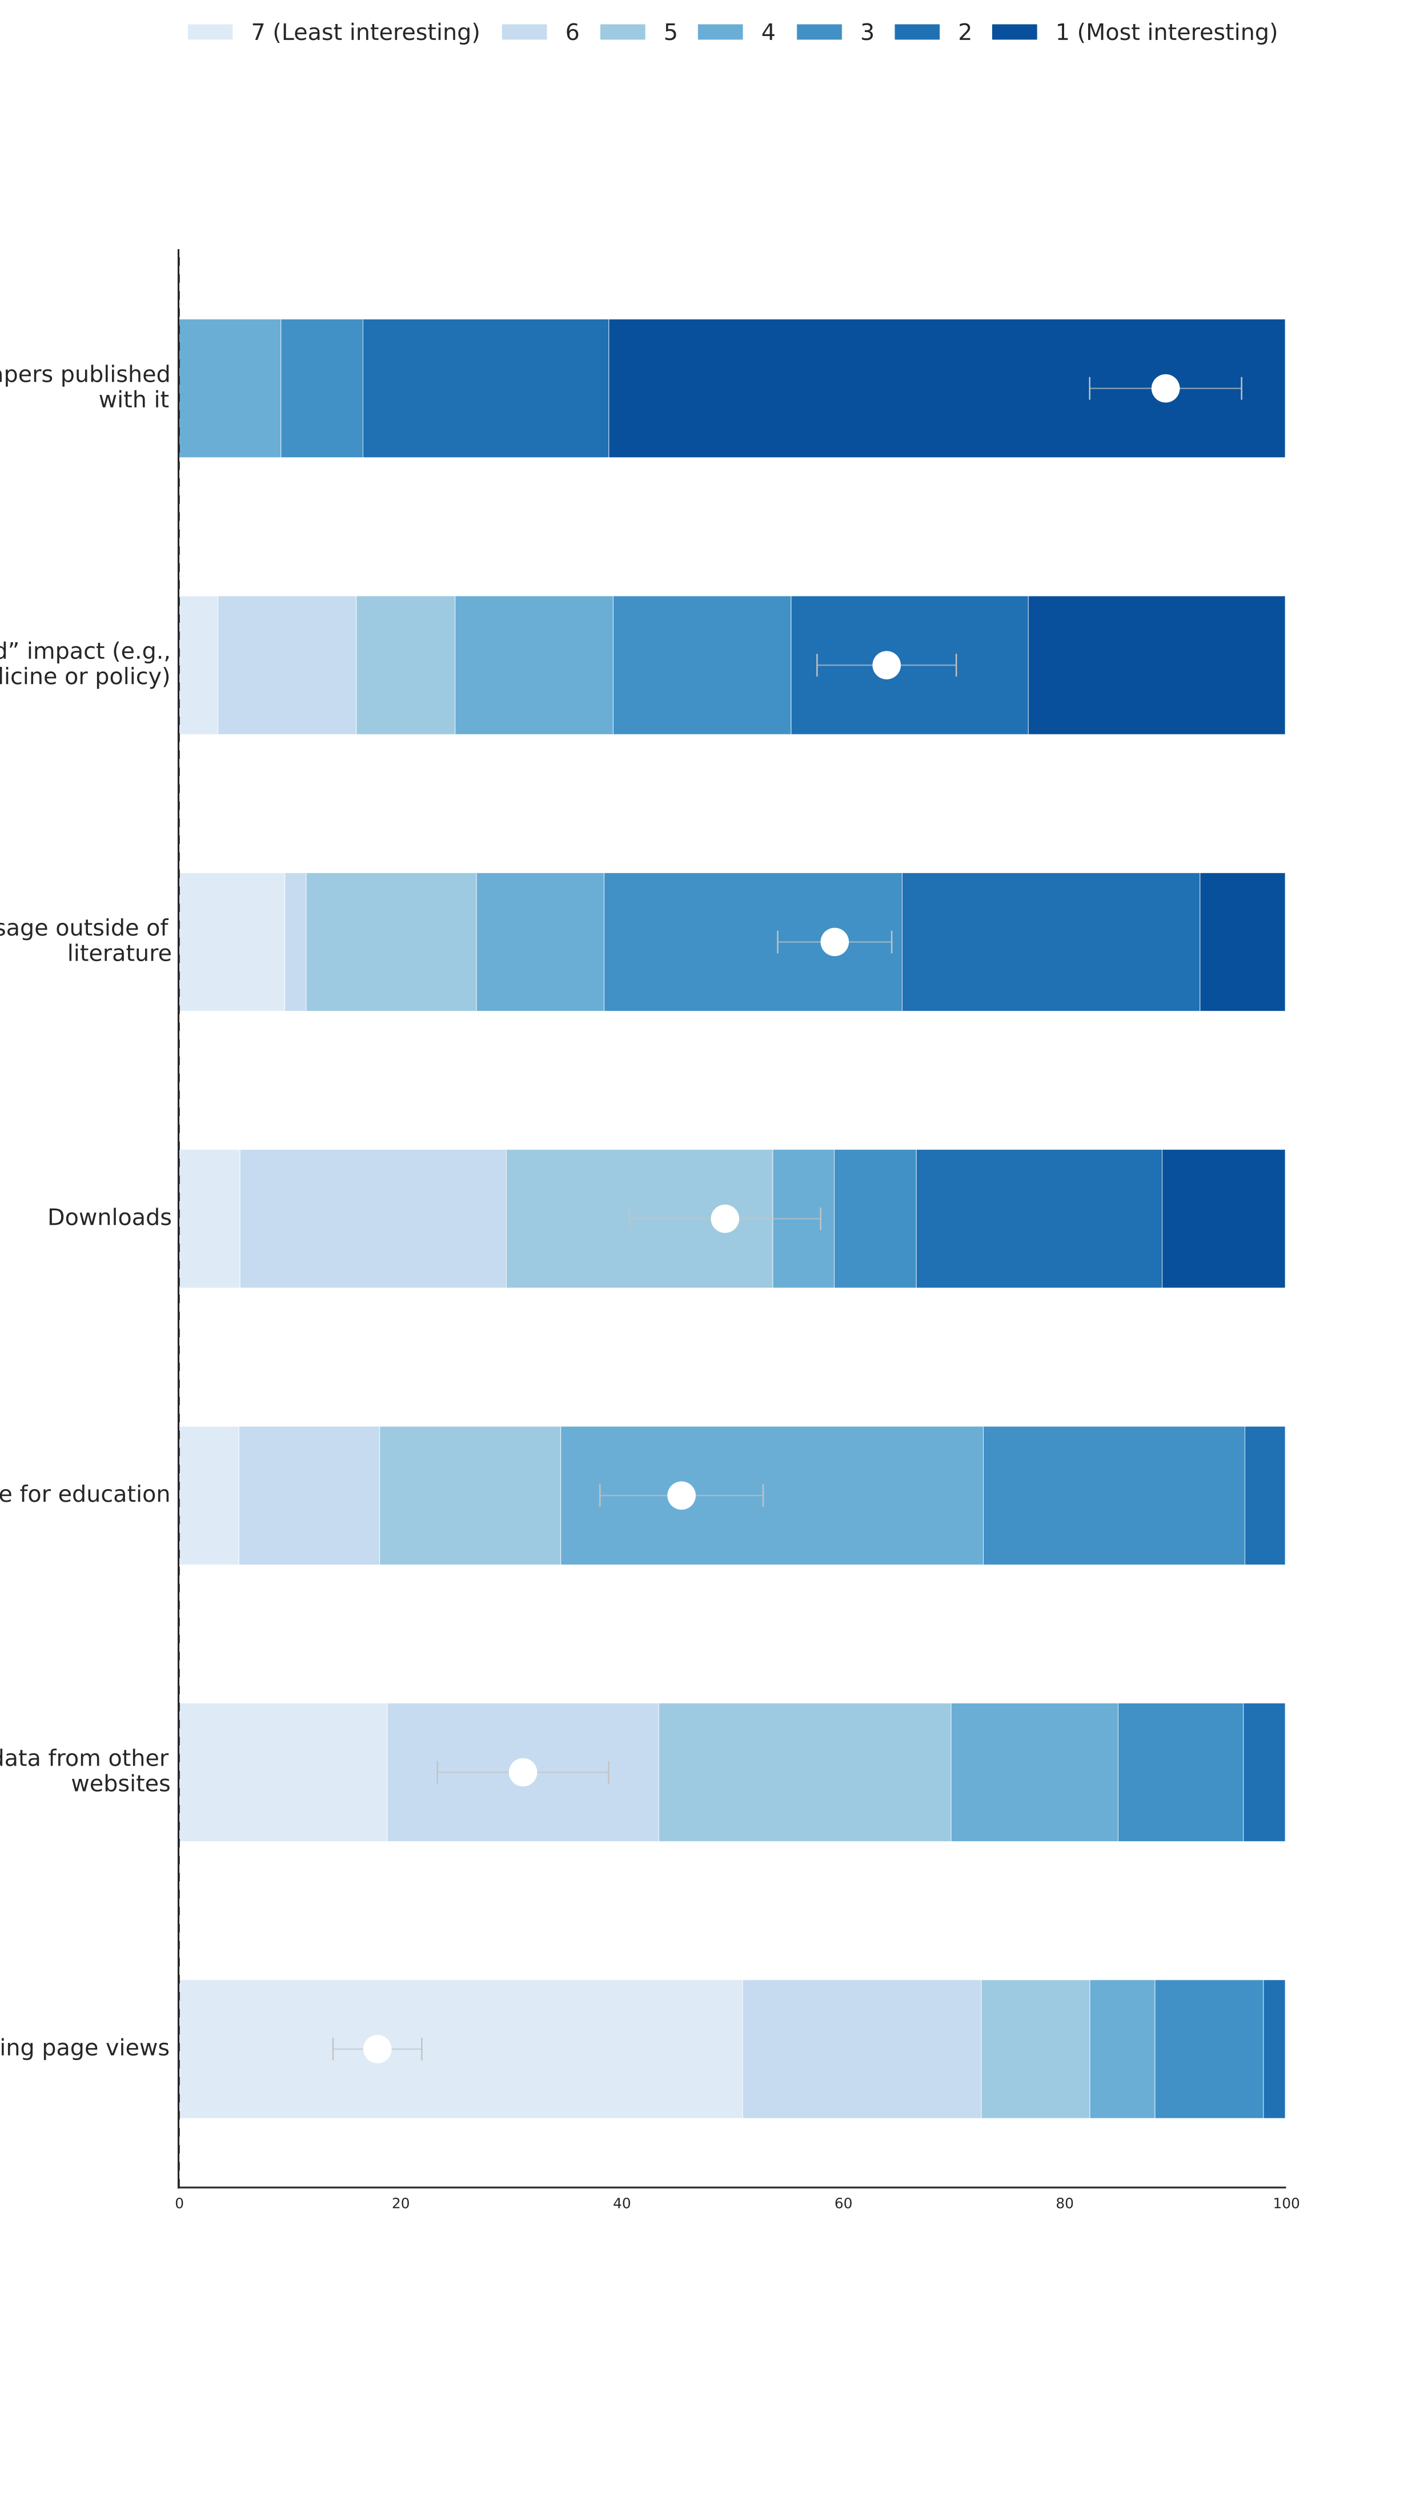 <?xml version="1.0" encoding="utf-8" standalone="no"?>
<!DOCTYPE svg PUBLIC "-//W3C//DTD SVG 1.1//EN"
  "http://www.w3.org/Graphics/SVG/1.1/DTD/svg11.dtd">
<!-- Created with matplotlib (http://matplotlib.org/) -->
<svg height="1764pt" version="1.1" viewBox="0 0 1008 1764" width="1008pt" xmlns="http://www.w3.org/2000/svg" xmlns:xlink="http://www.w3.org/1999/xlink">
 <defs>
  <style type="text/css">
*{stroke-linecap:butt;stroke-linejoin:round;}
  </style>
 </defs>
 <g id="figure_1">
  <g id="patch_1">
   <path d="
M0 1764
L1008 1764
L1008 0
L0 0
z
" style="fill:#ffffff;"/>
  </g>
  <g id="axes_1">
   <g id="patch_2">
    <path d="
M126 1543.5
L907.2 1543.5
L907.2 176.4
L126 176.4
z
" style="fill:#ffffff;"/>
   </g>
   <g id="matplotlib.axis_1">
    <g id="xtick_1">
     <g id="line2d_1">
      <defs>
       <path d="
M0 0
L0 0" id="m219da94a98" style="stroke:#262626;"/>
      </defs>
      <g>
       <use style="fill:#262626;stroke:#262626;" x="126.0" xlink:href="#m219da94a98" y="1543.5"/>
      </g>
     </g>
     <g id="text_1">
      <!-- 0 -->
      <defs>
       <path d="
M31.781 66.406
Q24.172 66.406 20.328 58.906
Q16.5 51.422 16.5 36.375
Q16.5 21.391 20.328 13.891
Q24.172 6.391 31.781 6.391
Q39.453 6.391 43.281 13.891
Q47.125 21.391 47.125 36.375
Q47.125 51.422 43.281 58.906
Q39.453 66.406 31.781 66.406
M31.781 74.219
Q44.047 74.219 50.516 64.516
Q56.984 54.828 56.984 36.375
Q56.984 17.969 50.516 8.266
Q44.047 -1.422 31.781 -1.422
Q19.531 -1.422 13.062 8.266
Q6.594 17.969 6.594 36.375
Q6.594 54.828 13.062 64.516
Q19.531 74.219 31.781 74.219" id="BitstreamVeraSans-Roman-30"/>
      </defs>
      <g style="fill:#262626;" transform="translate(123.48 1558.098)scale(0.1 -0.1)">
       <use xlink:href="#BitstreamVeraSans-Roman-30"/>
      </g>
     </g>
    </g>
    <g id="xtick_2">
     <g id="line2d_2">
      <g>
       <use style="fill:#262626;stroke:#262626;" x="282.24" xlink:href="#m219da94a98" y="1543.5"/>
      </g>
     </g>
     <g id="text_2">
      <!-- 20 -->
      <defs>
       <path d="
M19.188 8.297
L53.609 8.297
L53.609 0
L7.328 0
L7.328 8.297
Q12.938 14.109 22.625 23.891
Q32.328 33.688 34.812 36.531
Q39.547 41.844 41.422 45.531
Q43.312 49.219 43.312 52.781
Q43.312 58.594 39.234 62.25
Q35.156 65.922 28.609 65.922
Q23.969 65.922 18.812 64.312
Q13.672 62.703 7.812 59.422
L7.812 69.391
Q13.766 71.781 18.938 73
Q24.125 74.219 28.422 74.219
Q39.75 74.219 46.484 68.547
Q53.219 62.891 53.219 53.422
Q53.219 48.922 51.531 44.891
Q49.859 40.875 45.406 35.406
Q44.188 33.984 37.641 27.219
Q31.109 20.453 19.188 8.297" id="BitstreamVeraSans-Roman-32"/>
      </defs>
      <g style="fill:#262626;" transform="translate(276.576 1558.098)scale(0.1 -0.1)">
       <use xlink:href="#BitstreamVeraSans-Roman-32"/>
       <use x="63.623" xlink:href="#BitstreamVeraSans-Roman-30"/>
      </g>
     </g>
    </g>
    <g id="xtick_3">
     <g id="line2d_3">
      <g>
       <use style="fill:#262626;stroke:#262626;" x="438.48" xlink:href="#m219da94a98" y="1543.5"/>
      </g>
     </g>
     <g id="text_3">
      <!-- 40 -->
      <defs>
       <path d="
M37.797 64.312
L12.891 25.391
L37.797 25.391
z

M35.203 72.906
L47.609 72.906
L47.609 25.391
L58.016 25.391
L58.016 17.188
L47.609 17.188
L47.609 0
L37.797 0
L37.797 17.188
L4.891 17.188
L4.891 26.703
z
" id="BitstreamVeraSans-Roman-34"/>
      </defs>
      <g style="fill:#262626;" transform="translate(432.694 1558.098)scale(0.1 -0.1)">
       <use xlink:href="#BitstreamVeraSans-Roman-34"/>
       <use x="63.623" xlink:href="#BitstreamVeraSans-Roman-30"/>
      </g>
     </g>
    </g>
    <g id="xtick_4">
     <g id="line2d_4">
      <g>
       <use style="fill:#262626;stroke:#262626;" x="594.72" xlink:href="#m219da94a98" y="1543.5"/>
      </g>
     </g>
     <g id="text_4">
      <!-- 60 -->
      <defs>
       <path d="
M33.016 40.375
Q26.375 40.375 22.484 35.828
Q18.609 31.297 18.609 23.391
Q18.609 15.531 22.484 10.953
Q26.375 6.391 33.016 6.391
Q39.656 6.391 43.531 10.953
Q47.406 15.531 47.406 23.391
Q47.406 31.297 43.531 35.828
Q39.656 40.375 33.016 40.375
M52.594 71.297
L52.594 62.312
Q48.875 64.062 45.094 64.984
Q41.312 65.922 37.594 65.922
Q27.828 65.922 22.672 59.328
Q17.531 52.734 16.797 39.406
Q19.672 43.656 24.016 45.922
Q28.375 48.188 33.594 48.188
Q44.578 48.188 50.953 41.516
Q57.328 34.859 57.328 23.391
Q57.328 12.156 50.688 5.359
Q44.047 -1.422 33.016 -1.422
Q20.359 -1.422 13.672 8.266
Q6.984 17.969 6.984 36.375
Q6.984 53.656 15.188 63.938
Q23.391 74.219 37.203 74.219
Q40.922 74.219 44.703 73.484
Q48.484 72.75 52.594 71.297" id="BitstreamVeraSans-Roman-36"/>
      </defs>
      <g style="fill:#262626;" transform="translate(589.039 1558.098)scale(0.1 -0.1)">
       <use xlink:href="#BitstreamVeraSans-Roman-36"/>
       <use x="63.623" xlink:href="#BitstreamVeraSans-Roman-30"/>
      </g>
     </g>
    </g>
    <g id="xtick_5">
     <g id="line2d_5">
      <g>
       <use style="fill:#262626;stroke:#262626;" x="750.96" xlink:href="#m219da94a98" y="1543.5"/>
      </g>
     </g>
     <g id="text_5">
      <!-- 80 -->
      <defs>
       <path d="
M31.781 34.625
Q24.75 34.625 20.719 30.859
Q16.703 27.094 16.703 20.516
Q16.703 13.922 20.719 10.156
Q24.75 6.391 31.781 6.391
Q38.812 6.391 42.859 10.172
Q46.922 13.969 46.922 20.516
Q46.922 27.094 42.891 30.859
Q38.875 34.625 31.781 34.625
M21.922 38.812
Q15.578 40.375 12.031 44.719
Q8.5 49.078 8.5 55.328
Q8.5 64.062 14.719 69.141
Q20.953 74.219 31.781 74.219
Q42.672 74.219 48.875 69.141
Q55.078 64.062 55.078 55.328
Q55.078 49.078 51.531 44.719
Q48 40.375 41.703 38.812
Q48.828 37.156 52.797 32.312
Q56.781 27.484 56.781 20.516
Q56.781 9.906 50.312 4.234
Q43.844 -1.422 31.781 -1.422
Q19.734 -1.422 13.25 4.234
Q6.781 9.906 6.781 20.516
Q6.781 27.484 10.781 32.312
Q14.797 37.156 21.922 38.812
M18.312 54.391
Q18.312 48.734 21.844 45.562
Q25.391 42.391 31.781 42.391
Q38.141 42.391 41.719 45.562
Q45.312 48.734 45.312 54.391
Q45.312 60.062 41.719 63.234
Q38.141 66.406 31.781 66.406
Q25.391 66.406 21.844 63.234
Q18.312 60.062 18.312 54.391" id="BitstreamVeraSans-Roman-38"/>
      </defs>
      <g style="fill:#262626;" transform="translate(745.269 1558.098)scale(0.1 -0.1)">
       <use xlink:href="#BitstreamVeraSans-Roman-38"/>
       <use x="63.623" xlink:href="#BitstreamVeraSans-Roman-30"/>
      </g>
     </g>
    </g>
    <g id="xtick_6">
     <g id="line2d_6">
      <g>
       <use style="fill:#262626;stroke:#262626;" x="907.2" xlink:href="#m219da94a98" y="1543.5"/>
      </g>
     </g>
     <g id="text_6">
      <!-- 100 -->
      <defs>
       <path d="
M12.406 8.297
L28.516 8.297
L28.516 63.922
L10.984 60.406
L10.984 69.391
L28.422 72.906
L38.281 72.906
L38.281 8.297
L54.391 8.297
L54.391 0
L12.406 0
z
" id="BitstreamVeraSans-Roman-31"/>
      </defs>
      <g style="fill:#262626;" transform="translate(898.538 1558.098)scale(0.1 -0.1)">
       <use xlink:href="#BitstreamVeraSans-Roman-31"/>
       <use x="63.623" xlink:href="#BitstreamVeraSans-Roman-30"/>
       <use x="127.246" xlink:href="#BitstreamVeraSans-Roman-30"/>
      </g>
     </g>
    </g>
   </g>
   <g id="matplotlib.axis_2">
    <g id="ytick_1">
     <g id="line2d_7">
      <g>
       <use style="fill:#262626;stroke:#262626;" x="126.0" xlink:href="#m219da94a98" y="1445.85"/>
      </g>
     </g>
     <g id="text_7">
      <!-- Landing page views -->
      <defs>
       <path id="BitstreamVeraSans-Roman-20"/>
       <path d="
M9.812 72.906
L19.672 72.906
L19.672 8.297
L55.172 8.297
L55.172 0
L9.812 0
z
" id="BitstreamVeraSans-Roman-4c"/>
       <path d="
M54.891 33.016
L54.891 0
L45.906 0
L45.906 32.719
Q45.906 40.484 42.875 44.328
Q39.844 48.188 33.797 48.188
Q26.516 48.188 22.312 43.547
Q18.109 38.922 18.109 30.906
L18.109 0
L9.078 0
L9.078 54.688
L18.109 54.688
L18.109 46.188
Q21.344 51.125 25.703 53.562
Q30.078 56 35.797 56
Q45.219 56 50.047 50.172
Q54.891 44.344 54.891 33.016" id="BitstreamVeraSans-Roman-6e"/>
       <path d="
M2.984 54.688
L12.5 54.688
L29.594 8.797
L46.688 54.688
L56.203 54.688
L35.688 0
L23.484 0
z
" id="BitstreamVeraSans-Roman-76"/>
       <path d="
M9.422 54.688
L18.406 54.688
L18.406 0
L9.422 0
z

M9.422 75.984
L18.406 75.984
L18.406 64.594
L9.422 64.594
z
" id="BitstreamVeraSans-Roman-69"/>
       <path d="
M4.203 54.688
L13.188 54.688
L24.422 12.016
L35.594 54.688
L46.188 54.688
L57.422 12.016
L68.609 54.688
L77.594 54.688
L63.281 0
L52.688 0
L40.922 44.828
L29.109 0
L18.5 0
z
" id="BitstreamVeraSans-Roman-77"/>
       <path d="
M56.203 29.594
L56.203 25.203
L14.891 25.203
Q15.484 15.922 20.484 11.062
Q25.484 6.203 34.422 6.203
Q39.594 6.203 44.453 7.469
Q49.312 8.734 54.109 11.281
L54.109 2.781
Q49.266 0.734 44.188 -0.344
Q39.109 -1.422 33.891 -1.422
Q20.797 -1.422 13.156 6.188
Q5.516 13.812 5.516 26.812
Q5.516 40.234 12.766 48.109
Q20.016 56 32.328 56
Q43.359 56 49.781 48.891
Q56.203 41.797 56.203 29.594
M47.219 32.234
Q47.125 39.594 43.094 43.984
Q39.062 48.391 32.422 48.391
Q24.906 48.391 20.391 44.141
Q15.875 39.891 15.188 32.172
z
" id="BitstreamVeraSans-Roman-65"/>
       <path d="
M45.406 46.391
L45.406 75.984
L54.391 75.984
L54.391 0
L45.406 0
L45.406 8.203
Q42.578 3.328 38.25 0.953
Q33.938 -1.422 27.875 -1.422
Q17.969 -1.422 11.734 6.484
Q5.516 14.406 5.516 27.297
Q5.516 40.188 11.734 48.094
Q17.969 56 27.875 56
Q33.938 56 38.25 53.625
Q42.578 51.266 45.406 46.391
M14.797 27.297
Q14.797 17.391 18.875 11.75
Q22.953 6.109 30.078 6.109
Q37.203 6.109 41.297 11.75
Q45.406 17.391 45.406 27.297
Q45.406 37.203 41.297 42.844
Q37.203 48.484 30.078 48.484
Q22.953 48.484 18.875 42.844
Q14.797 37.203 14.797 27.297" id="BitstreamVeraSans-Roman-64"/>
       <path d="
M45.406 27.984
Q45.406 37.75 41.375 43.109
Q37.359 48.484 30.078 48.484
Q22.859 48.484 18.828 43.109
Q14.797 37.75 14.797 27.984
Q14.797 18.266 18.828 12.891
Q22.859 7.516 30.078 7.516
Q37.359 7.516 41.375 12.891
Q45.406 18.266 45.406 27.984
M54.391 6.781
Q54.391 -7.172 48.188 -13.984
Q42 -20.797 29.203 -20.797
Q24.469 -20.797 20.266 -20.094
Q16.062 -19.391 12.109 -17.922
L12.109 -9.188
Q16.062 -11.328 19.922 -12.344
Q23.781 -13.375 27.781 -13.375
Q36.625 -13.375 41.016 -8.766
Q45.406 -4.156 45.406 5.172
L45.406 9.625
Q42.625 4.781 38.281 2.391
Q33.938 0 27.875 0
Q17.828 0 11.672 7.656
Q5.516 15.328 5.516 27.984
Q5.516 40.672 11.672 48.328
Q17.828 56 27.875 56
Q33.938 56 38.281 53.609
Q42.625 51.219 45.406 46.391
L45.406 54.688
L54.391 54.688
z
" id="BitstreamVeraSans-Roman-67"/>
       <path d="
M34.281 27.484
Q23.391 27.484 19.188 25
Q14.984 22.516 14.984 16.5
Q14.984 11.719 18.141 8.906
Q21.297 6.109 26.703 6.109
Q34.188 6.109 38.703 11.406
Q43.219 16.703 43.219 25.484
L43.219 27.484
z

M52.203 31.203
L52.203 0
L43.219 0
L43.219 8.297
Q40.141 3.328 35.547 0.953
Q30.953 -1.422 24.312 -1.422
Q15.922 -1.422 10.953 3.297
Q6 8.016 6 15.922
Q6 25.141 12.172 29.828
Q18.359 34.516 30.609 34.516
L43.219 34.516
L43.219 35.406
Q43.219 41.609 39.141 45
Q35.062 48.391 27.688 48.391
Q23 48.391 18.547 47.266
Q14.109 46.141 10.016 43.891
L10.016 52.203
Q14.938 54.109 19.578 55.047
Q24.219 56 28.609 56
Q40.484 56 46.344 49.844
Q52.203 43.703 52.203 31.203" id="BitstreamVeraSans-Roman-61"/>
       <path d="
M44.281 53.078
L44.281 44.578
Q40.484 46.531 36.375 47.5
Q32.281 48.484 27.875 48.484
Q21.188 48.484 17.844 46.438
Q14.5 44.391 14.5 40.281
Q14.5 37.156 16.891 35.375
Q19.281 33.594 26.516 31.984
L29.594 31.297
Q39.156 29.25 43.188 25.516
Q47.219 21.781 47.219 15.094
Q47.219 7.469 41.188 3.016
Q35.156 -1.422 24.609 -1.422
Q20.219 -1.422 15.453 -0.562
Q10.688 0.297 5.422 2
L5.422 11.281
Q10.406 8.688 15.234 7.391
Q20.062 6.109 24.812 6.109
Q31.156 6.109 34.562 8.281
Q37.984 10.453 37.984 14.406
Q37.984 18.062 35.516 20.016
Q33.062 21.969 24.703 23.781
L21.578 24.516
Q13.234 26.266 9.516 29.906
Q5.812 33.547 5.812 39.891
Q5.812 47.609 11.281 51.797
Q16.75 56 26.812 56
Q31.781 56 36.172 55.266
Q40.578 54.547 44.281 53.078" id="BitstreamVeraSans-Roman-73"/>
       <path d="
M18.109 8.203
L18.109 -20.797
L9.078 -20.797
L9.078 54.688
L18.109 54.688
L18.109 46.391
Q20.953 51.266 25.266 53.625
Q29.594 56 35.594 56
Q45.562 56 51.781 48.094
Q58.016 40.188 58.016 27.297
Q58.016 14.406 51.781 6.484
Q45.562 -1.422 35.594 -1.422
Q29.594 -1.422 25.266 0.953
Q20.953 3.328 18.109 8.203
M48.688 27.297
Q48.688 37.203 44.609 42.844
Q40.531 48.484 33.406 48.484
Q26.266 48.484 22.188 42.844
Q18.109 37.203 18.109 27.297
Q18.109 17.391 22.188 11.75
Q26.266 6.109 33.406 6.109
Q40.531 6.109 44.609 11.75
Q48.688 17.391 48.688 27.297" id="BitstreamVeraSans-Roman-70"/>
      </defs>
      <g style="fill:#262626;" transform="translate(-39.295 1450.265)scale(0.16 -0.16)">
       <use xlink:href="#BitstreamVeraSans-Roman-4c"/>
       <use x="55.713" xlink:href="#BitstreamVeraSans-Roman-61"/>
       <use x="116.992" xlink:href="#BitstreamVeraSans-Roman-6e"/>
       <use x="180.371" xlink:href="#BitstreamVeraSans-Roman-64"/>
       <use x="243.848" xlink:href="#BitstreamVeraSans-Roman-69"/>
       <use x="271.631" xlink:href="#BitstreamVeraSans-Roman-6e"/>
       <use x="335.01" xlink:href="#BitstreamVeraSans-Roman-67"/>
       <use x="398.486" xlink:href="#BitstreamVeraSans-Roman-20"/>
       <use x="430.273" xlink:href="#BitstreamVeraSans-Roman-70"/>
       <use x="493.75" xlink:href="#BitstreamVeraSans-Roman-61"/>
       <use x="555.029" xlink:href="#BitstreamVeraSans-Roman-67"/>
       <use x="618.506" xlink:href="#BitstreamVeraSans-Roman-65"/>
       <use x="680.029" xlink:href="#BitstreamVeraSans-Roman-20"/>
       <use x="711.816" xlink:href="#BitstreamVeraSans-Roman-76"/>
       <use x="770.996" xlink:href="#BitstreamVeraSans-Roman-69"/>
       <use x="798.779" xlink:href="#BitstreamVeraSans-Roman-65"/>
       <use x="860.303" xlink:href="#BitstreamVeraSans-Roman-77"/>
       <use x="942.09" xlink:href="#BitstreamVeraSans-Roman-73"/>
      </g>
     </g>
    </g>
    <g id="ytick_2">
     <g id="line2d_8">
      <g>
       <use style="fill:#262626;stroke:#262626;" x="126.0" xlink:href="#m219da94a98" y="1250.55"/>
      </g>
     </g>
     <g id="text_8">
      <!-- Links to the data from other -->
      <defs>
       <path d="
M52 44.188
Q55.375 50.25 60.062 53.125
Q64.75 56 71.094 56
Q79.641 56 84.281 50.016
Q88.922 44.047 88.922 33.016
L88.922 0
L79.891 0
L79.891 32.719
Q79.891 40.578 77.094 44.375
Q74.312 48.188 68.609 48.188
Q61.625 48.188 57.562 43.547
Q53.516 38.922 53.516 30.906
L53.516 0
L44.484 0
L44.484 32.719
Q44.484 40.625 41.703 44.406
Q38.922 48.188 33.109 48.188
Q26.219 48.188 22.156 43.531
Q18.109 38.875 18.109 30.906
L18.109 0
L9.078 0
L9.078 54.688
L18.109 54.688
L18.109 46.188
Q21.188 51.219 25.484 53.609
Q29.781 56 35.688 56
Q41.656 56 45.828 52.969
Q50 49.953 52 44.188" id="BitstreamVeraSans-Roman-6d"/>
       <path d="
M30.609 48.391
Q23.391 48.391 19.188 42.75
Q14.984 37.109 14.984 27.297
Q14.984 17.484 19.156 11.844
Q23.344 6.203 30.609 6.203
Q37.797 6.203 41.984 11.859
Q46.188 17.531 46.188 27.297
Q46.188 37.016 41.984 42.703
Q37.797 48.391 30.609 48.391
M30.609 56
Q42.328 56 49.016 48.375
Q55.719 40.766 55.719 27.297
Q55.719 13.875 49.016 6.219
Q42.328 -1.422 30.609 -1.422
Q18.844 -1.422 12.172 6.219
Q5.516 13.875 5.516 27.297
Q5.516 40.766 12.172 48.375
Q18.844 56 30.609 56" id="BitstreamVeraSans-Roman-6f"/>
       <path d="
M9.078 75.984
L18.109 75.984
L18.109 31.109
L44.922 54.688
L56.391 54.688
L27.391 29.109
L57.625 0
L45.906 0
L18.109 26.703
L18.109 0
L9.078 0
z
" id="BitstreamVeraSans-Roman-6b"/>
       <path d="
M54.891 33.016
L54.891 0
L45.906 0
L45.906 32.719
Q45.906 40.484 42.875 44.328
Q39.844 48.188 33.797 48.188
Q26.516 48.188 22.312 43.547
Q18.109 38.922 18.109 30.906
L18.109 0
L9.078 0
L9.078 75.984
L18.109 75.984
L18.109 46.188
Q21.344 51.125 25.703 53.562
Q30.078 56 35.797 56
Q45.219 56 50.047 50.172
Q54.891 44.344 54.891 33.016" id="BitstreamVeraSans-Roman-68"/>
       <path d="
M18.312 70.219
L18.312 54.688
L36.812 54.688
L36.812 47.703
L18.312 47.703
L18.312 18.016
Q18.312 11.328 20.141 9.422
Q21.969 7.516 27.594 7.516
L36.812 7.516
L36.812 0
L27.594 0
Q17.188 0 13.234 3.875
Q9.281 7.766 9.281 18.016
L9.281 47.703
L2.688 47.703
L2.688 54.688
L9.281 54.688
L9.281 70.219
z
" id="BitstreamVeraSans-Roman-74"/>
       <path d="
M37.109 75.984
L37.109 68.5
L28.516 68.5
Q23.688 68.5 21.797 66.547
Q19.922 64.594 19.922 59.516
L19.922 54.688
L34.719 54.688
L34.719 47.703
L19.922 47.703
L19.922 0
L10.891 0
L10.891 47.703
L2.297 47.703
L2.297 54.688
L10.891 54.688
L10.891 58.5
Q10.891 67.625 15.141 71.797
Q19.391 75.984 28.609 75.984
z
" id="BitstreamVeraSans-Roman-66"/>
       <path d="
M41.109 46.297
Q39.594 47.172 37.812 47.578
Q36.031 48 33.891 48
Q26.266 48 22.188 43.047
Q18.109 38.094 18.109 28.812
L18.109 0
L9.078 0
L9.078 54.688
L18.109 54.688
L18.109 46.188
Q20.953 51.172 25.484 53.578
Q30.031 56 36.531 56
Q37.453 56 38.578 55.875
Q39.703 55.766 41.062 55.516
z
" id="BitstreamVeraSans-Roman-72"/>
      </defs>
      <g style="fill:#262626;" transform="translate(-105.735 1246.007)scale(0.16 -0.16)">
       <use xlink:href="#BitstreamVeraSans-Roman-4c"/>
       <use x="55.713" xlink:href="#BitstreamVeraSans-Roman-69"/>
       <use x="83.496" xlink:href="#BitstreamVeraSans-Roman-6e"/>
       <use x="146.875" xlink:href="#BitstreamVeraSans-Roman-6b"/>
       <use x="204.785" xlink:href="#BitstreamVeraSans-Roman-73"/>
       <use x="256.885" xlink:href="#BitstreamVeraSans-Roman-20"/>
       <use x="288.672" xlink:href="#BitstreamVeraSans-Roman-74"/>
       <use x="327.881" xlink:href="#BitstreamVeraSans-Roman-6f"/>
       <use x="389.062" xlink:href="#BitstreamVeraSans-Roman-20"/>
       <use x="420.85" xlink:href="#BitstreamVeraSans-Roman-74"/>
       <use x="460.059" xlink:href="#BitstreamVeraSans-Roman-68"/>
       <use x="523.438" xlink:href="#BitstreamVeraSans-Roman-65"/>
       <use x="584.961" xlink:href="#BitstreamVeraSans-Roman-20"/>
       <use x="616.748" xlink:href="#BitstreamVeraSans-Roman-64"/>
       <use x="680.225" xlink:href="#BitstreamVeraSans-Roman-61"/>
       <use x="741.504" xlink:href="#BitstreamVeraSans-Roman-74"/>
       <use x="780.713" xlink:href="#BitstreamVeraSans-Roman-61"/>
       <use x="841.992" xlink:href="#BitstreamVeraSans-Roman-20"/>
       <use x="873.779" xlink:href="#BitstreamVeraSans-Roman-66"/>
       <use x="908.984" xlink:href="#BitstreamVeraSans-Roman-72"/>
       <use x="947.848" xlink:href="#BitstreamVeraSans-Roman-6f"/>
       <use x="1009.029" xlink:href="#BitstreamVeraSans-Roman-6d"/>
       <use x="1106.441" xlink:href="#BitstreamVeraSans-Roman-20"/>
       <use x="1138.229" xlink:href="#BitstreamVeraSans-Roman-6f"/>
       <use x="1199.41" xlink:href="#BitstreamVeraSans-Roman-74"/>
       <use x="1238.619" xlink:href="#BitstreamVeraSans-Roman-68"/>
       <use x="1301.998" xlink:href="#BitstreamVeraSans-Roman-65"/>
       <use x="1363.521" xlink:href="#BitstreamVeraSans-Roman-72"/>
      </g>
      <!-- websites -->
      <defs>
       <path d="
M48.688 27.297
Q48.688 37.203 44.609 42.844
Q40.531 48.484 33.406 48.484
Q26.266 48.484 22.188 42.844
Q18.109 37.203 18.109 27.297
Q18.109 17.391 22.188 11.75
Q26.266 6.109 33.406 6.109
Q40.531 6.109 44.609 11.75
Q48.688 17.391 48.688 27.297
M18.109 46.391
Q20.953 51.266 25.266 53.625
Q29.594 56 35.594 56
Q45.562 56 51.781 48.094
Q58.016 40.188 58.016 27.297
Q58.016 14.406 51.781 6.484
Q45.562 -1.422 35.594 -1.422
Q29.594 -1.422 25.266 0.953
Q20.953 3.328 18.109 8.203
L18.109 0
L9.078 0
L9.078 75.984
L18.109 75.984
z
" id="BitstreamVeraSans-Roman-62"/>
      </defs>
      <g style="fill:#262626;" transform="translate(50.133 1263.923)scale(0.16 -0.16)">
       <use xlink:href="#BitstreamVeraSans-Roman-77"/>
       <use x="81.787" xlink:href="#BitstreamVeraSans-Roman-65"/>
       <use x="143.311" xlink:href="#BitstreamVeraSans-Roman-62"/>
       <use x="206.787" xlink:href="#BitstreamVeraSans-Roman-73"/>
       <use x="258.887" xlink:href="#BitstreamVeraSans-Roman-69"/>
       <use x="286.67" xlink:href="#BitstreamVeraSans-Roman-74"/>
       <use x="325.879" xlink:href="#BitstreamVeraSans-Roman-65"/>
       <use x="387.402" xlink:href="#BitstreamVeraSans-Roman-73"/>
      </g>
     </g>
    </g>
    <g id="ytick_3">
     <g id="line2d_9">
      <g>
       <use style="fill:#262626;stroke:#262626;" x="126.0" xlink:href="#m219da94a98" y="1055.25"/>
      </g>
     </g>
     <g id="text_9">
      <!-- Usage for education -->
      <defs>
       <path d="
M8.5 21.578
L8.5 54.688
L17.484 54.688
L17.484 21.922
Q17.484 14.156 20.5 10.266
Q23.531 6.391 29.594 6.391
Q36.859 6.391 41.078 11.031
Q45.312 15.672 45.312 23.688
L45.312 54.688
L54.297 54.688
L54.297 0
L45.312 0
L45.312 8.406
Q42.047 3.422 37.719 1
Q33.406 -1.422 27.688 -1.422
Q18.266 -1.422 13.375 4.438
Q8.5 10.297 8.5 21.578" id="BitstreamVeraSans-Roman-75"/>
       <path d="
M8.688 72.906
L18.609 72.906
L18.609 28.609
Q18.609 16.891 22.844 11.734
Q27.094 6.594 36.625 6.594
Q46.094 6.594 50.344 11.734
Q54.594 16.891 54.594 28.609
L54.594 72.906
L64.5 72.906
L64.5 27.391
Q64.5 13.141 57.438 5.859
Q50.391 -1.422 36.625 -1.422
Q22.797 -1.422 15.734 5.859
Q8.688 13.141 8.688 27.391
z
" id="BitstreamVeraSans-Roman-55"/>
       <path d="
M48.781 52.594
L48.781 44.188
Q44.969 46.297 41.141 47.344
Q37.312 48.391 33.406 48.391
Q24.656 48.391 19.812 42.844
Q14.984 37.312 14.984 27.297
Q14.984 17.281 19.812 11.734
Q24.656 6.203 33.406 6.203
Q37.312 6.203 41.141 7.25
Q44.969 8.297 48.781 10.406
L48.781 2.094
Q45.016 0.344 40.984 -0.531
Q36.969 -1.422 32.422 -1.422
Q20.062 -1.422 12.781 6.344
Q5.516 14.109 5.516 27.297
Q5.516 40.672 12.859 48.328
Q20.219 56 33.016 56
Q37.156 56 41.109 55.141
Q45.062 54.297 48.781 52.594" id="BitstreamVeraSans-Roman-63"/>
      </defs>
      <g style="fill:#262626;" transform="translate(-41.057 1059.665)scale(0.16 -0.16)">
       <use xlink:href="#BitstreamVeraSans-Roman-55"/>
       <use x="73.193" xlink:href="#BitstreamVeraSans-Roman-73"/>
       <use x="125.293" xlink:href="#BitstreamVeraSans-Roman-61"/>
       <use x="186.572" xlink:href="#BitstreamVeraSans-Roman-67"/>
       <use x="250.049" xlink:href="#BitstreamVeraSans-Roman-65"/>
       <use x="311.572" xlink:href="#BitstreamVeraSans-Roman-20"/>
       <use x="343.359" xlink:href="#BitstreamVeraSans-Roman-66"/>
       <use x="378.564" xlink:href="#BitstreamVeraSans-Roman-6f"/>
       <use x="439.746" xlink:href="#BitstreamVeraSans-Roman-72"/>
       <use x="480.859" xlink:href="#BitstreamVeraSans-Roman-20"/>
       <use x="512.646" xlink:href="#BitstreamVeraSans-Roman-65"/>
       <use x="574.17" xlink:href="#BitstreamVeraSans-Roman-64"/>
       <use x="637.646" xlink:href="#BitstreamVeraSans-Roman-75"/>
       <use x="701.025" xlink:href="#BitstreamVeraSans-Roman-63"/>
       <use x="756.006" xlink:href="#BitstreamVeraSans-Roman-61"/>
       <use x="817.285" xlink:href="#BitstreamVeraSans-Roman-74"/>
       <use x="856.494" xlink:href="#BitstreamVeraSans-Roman-69"/>
       <use x="884.277" xlink:href="#BitstreamVeraSans-Roman-6f"/>
       <use x="945.459" xlink:href="#BitstreamVeraSans-Roman-6e"/>
      </g>
     </g>
    </g>
    <g id="ytick_4">
     <g id="line2d_10">
      <g>
       <use style="fill:#262626;stroke:#262626;" x="126.0" xlink:href="#m219da94a98" y="859.95"/>
      </g>
     </g>
     <g id="text_10">
      <!-- Downloads -->
      <defs>
       <path d="
M19.672 64.797
L19.672 8.109
L31.594 8.109
Q46.688 8.109 53.688 14.938
Q60.688 21.781 60.688 36.531
Q60.688 51.172 53.688 57.984
Q46.688 64.797 31.594 64.797
z

M9.812 72.906
L30.078 72.906
Q51.266 72.906 61.172 64.094
Q71.094 55.281 71.094 36.531
Q71.094 17.672 61.125 8.828
Q51.172 0 30.078 0
L9.812 0
z
" id="BitstreamVeraSans-Roman-44"/>
       <path d="
M9.422 75.984
L18.406 75.984
L18.406 0
L9.422 0
z
" id="BitstreamVeraSans-Roman-6c"/>
      </defs>
      <g style="fill:#262626;" transform="translate(33.483 864.365)scale(0.16 -0.16)">
       <use xlink:href="#BitstreamVeraSans-Roman-44"/>
       <use x="77.002" xlink:href="#BitstreamVeraSans-Roman-6f"/>
       <use x="138.184" xlink:href="#BitstreamVeraSans-Roman-77"/>
       <use x="219.971" xlink:href="#BitstreamVeraSans-Roman-6e"/>
       <use x="283.35" xlink:href="#BitstreamVeraSans-Roman-6c"/>
       <use x="311.133" xlink:href="#BitstreamVeraSans-Roman-6f"/>
       <use x="372.314" xlink:href="#BitstreamVeraSans-Roman-61"/>
       <use x="433.594" xlink:href="#BitstreamVeraSans-Roman-64"/>
       <use x="497.07" xlink:href="#BitstreamVeraSans-Roman-73"/>
      </g>
     </g>
    </g>
    <g id="ytick_5">
     <g id="line2d_11">
      <g>
       <use style="fill:#262626;stroke:#262626;" x="126.0" xlink:href="#m219da94a98" y="664.65"/>
      </g>
     </g>
     <g id="text_11">
      <!-- Scientific usage outside of -->
      <defs>
       <path d="
M53.516 70.516
L53.516 60.891
Q47.906 63.578 42.922 64.891
Q37.938 66.219 33.297 66.219
Q25.25 66.219 20.875 63.094
Q16.5 59.969 16.5 54.203
Q16.5 49.359 19.406 46.891
Q22.312 44.438 30.422 42.922
L36.375 41.703
Q47.406 39.594 52.656 34.297
Q57.906 29 57.906 20.125
Q57.906 9.516 50.797 4.047
Q43.703 -1.422 29.984 -1.422
Q24.812 -1.422 18.969 -0.25
Q13.141 0.922 6.891 3.219
L6.891 13.375
Q12.891 10.016 18.656 8.297
Q24.422 6.594 29.984 6.594
Q38.422 6.594 43.016 9.906
Q47.609 13.234 47.609 19.391
Q47.609 24.75 44.312 27.781
Q41.016 30.812 33.5 32.328
L27.484 33.5
Q16.453 35.688 11.516 40.375
Q6.594 45.062 6.594 53.422
Q6.594 63.094 13.406 68.656
Q20.219 74.219 32.172 74.219
Q37.312 74.219 42.625 73.281
Q47.953 72.359 53.516 70.516" id="BitstreamVeraSans-Roman-53"/>
      </defs>
      <g style="fill:#262626;" transform="translate(-92.228 660.107)scale(0.16 -0.16)">
       <use xlink:href="#BitstreamVeraSans-Roman-53"/>
       <use x="63.477" xlink:href="#BitstreamVeraSans-Roman-63"/>
       <use x="118.457" xlink:href="#BitstreamVeraSans-Roman-69"/>
       <use x="146.24" xlink:href="#BitstreamVeraSans-Roman-65"/>
       <use x="207.764" xlink:href="#BitstreamVeraSans-Roman-6e"/>
       <use x="271.143" xlink:href="#BitstreamVeraSans-Roman-74"/>
       <use x="310.352" xlink:href="#BitstreamVeraSans-Roman-69"/>
       <use x="338.135" xlink:href="#BitstreamVeraSans-Roman-66"/>
       <use x="373.34" xlink:href="#BitstreamVeraSans-Roman-69"/>
       <use x="401.123" xlink:href="#BitstreamVeraSans-Roman-63"/>
       <use x="456.104" xlink:href="#BitstreamVeraSans-Roman-20"/>
       <use x="487.891" xlink:href="#BitstreamVeraSans-Roman-75"/>
       <use x="551.27" xlink:href="#BitstreamVeraSans-Roman-73"/>
       <use x="603.369" xlink:href="#BitstreamVeraSans-Roman-61"/>
       <use x="664.648" xlink:href="#BitstreamVeraSans-Roman-67"/>
       <use x="728.125" xlink:href="#BitstreamVeraSans-Roman-65"/>
       <use x="789.648" xlink:href="#BitstreamVeraSans-Roman-20"/>
       <use x="821.436" xlink:href="#BitstreamVeraSans-Roman-6f"/>
       <use x="882.617" xlink:href="#BitstreamVeraSans-Roman-75"/>
       <use x="945.996" xlink:href="#BitstreamVeraSans-Roman-74"/>
       <use x="985.205" xlink:href="#BitstreamVeraSans-Roman-73"/>
       <use x="1037.305" xlink:href="#BitstreamVeraSans-Roman-69"/>
       <use x="1065.088" xlink:href="#BitstreamVeraSans-Roman-64"/>
       <use x="1128.564" xlink:href="#BitstreamVeraSans-Roman-65"/>
       <use x="1190.088" xlink:href="#BitstreamVeraSans-Roman-20"/>
       <use x="1221.875" xlink:href="#BitstreamVeraSans-Roman-6f"/>
       <use x="1283.057" xlink:href="#BitstreamVeraSans-Roman-66"/>
      </g>
      <!-- literature -->
      <g style="fill:#262626;" transform="translate(47.495 678.023)scale(0.16 -0.16)">
       <use xlink:href="#BitstreamVeraSans-Roman-6c"/>
       <use x="27.783" xlink:href="#BitstreamVeraSans-Roman-69"/>
       <use x="55.566" xlink:href="#BitstreamVeraSans-Roman-74"/>
       <use x="94.775" xlink:href="#BitstreamVeraSans-Roman-65"/>
       <use x="156.299" xlink:href="#BitstreamVeraSans-Roman-72"/>
       <use x="197.412" xlink:href="#BitstreamVeraSans-Roman-61"/>
       <use x="258.691" xlink:href="#BitstreamVeraSans-Roman-74"/>
       <use x="297.9" xlink:href="#BitstreamVeraSans-Roman-75"/>
       <use x="361.279" xlink:href="#BitstreamVeraSans-Roman-72"/>
       <use x="400.143" xlink:href="#BitstreamVeraSans-Roman-65"/>
      </g>
     </g>
    </g>
    <g id="ytick_6">
     <g id="line2d_12">
      <g>
       <use style="fill:#262626;stroke:#262626;" x="126.0" xlink:href="#m219da94a98" y="469.35"/>
      </g>
     </g>
     <g id="text_12">
      <!-- “Real-world” impact (e.g., -->
      <defs>
       <path d="
M31 75.875
Q24.469 64.656 21.281 53.656
Q18.109 42.672 18.109 31.391
Q18.109 20.125 21.312 9.062
Q24.516 -2 31 -13.188
L23.188 -13.188
Q15.875 -1.703 12.234 9.375
Q8.594 20.453 8.594 31.391
Q8.594 42.281 12.203 53.312
Q15.828 64.359 23.188 75.875
z
" id="BitstreamVeraSans-Roman-28"/>
       <path d="
M11.719 12.406
L22.016 12.406
L22.016 4
L14.016 -11.625
L7.719 -11.625
L11.719 4
z
" id="BitstreamVeraSans-Roman-2c"/>
       <path d="
M44.391 34.188
Q47.562 33.109 50.562 29.594
Q53.562 26.078 56.594 19.922
L66.609 0
L56 0
L46.688 18.703
Q43.062 26.031 39.672 28.422
Q36.281 30.812 30.422 30.812
L19.672 30.812
L19.672 0
L9.812 0
L9.812 72.906
L32.078 72.906
Q44.578 72.906 50.734 67.672
Q56.891 62.453 56.891 51.906
Q56.891 45.016 53.688 40.469
Q50.484 35.938 44.391 34.188
M19.672 64.797
L19.672 38.922
L32.078 38.922
Q39.203 38.922 42.844 42.219
Q46.484 45.516 46.484 51.906
Q46.484 58.297 42.844 61.547
Q39.203 64.797 32.078 64.797
z
" id="BitstreamVeraSans-Roman-52"/>
       <path d="
M10.688 12.406
L21 12.406
L21 0
L10.688 0
z
" id="BitstreamVeraSans-Roman-2e"/>
       <path d="
M4.891 31.391
L31.203 31.391
L31.203 23.391
L4.891 23.391
z
" id="BitstreamVeraSans-Roman-2d"/>
       <path d="
M12.5 72.906
L22.797 72.906
L22.797 64.5
L14.797 48.875
L8.5 48.875
L12.5 64.5
z

M32.516 72.906
L42.828 72.906
L42.828 64.5
L34.812 48.875
L28.516 48.875
L32.516 64.5
z
" id="BitstreamVeraSans-Roman-201d"/>
       <path d="
M18.797 48.875
L8.5 48.875
L8.5 57.328
L16.5 72.906
L22.797 72.906
L18.797 57.328
z

M38.812 48.875
L28.516 48.875
L28.516 57.328
L36.531 72.906
L42.828 72.906
L38.812 57.328
z
" id="BitstreamVeraSans-Roman-201c"/>
      </defs>
      <g style="fill:#262626;" transform="translate(-86.57 464.807)scale(0.16 -0.16)">
       <use xlink:href="#BitstreamVeraSans-Roman-201c"/>
       <use x="48.682" xlink:href="#BitstreamVeraSans-Roman-52"/>
       <use x="113.664" xlink:href="#BitstreamVeraSans-Roman-65"/>
       <use x="175.188" xlink:href="#BitstreamVeraSans-Roman-61"/>
       <use x="236.467" xlink:href="#BitstreamVeraSans-Roman-6c"/>
       <use x="264.25" xlink:href="#BitstreamVeraSans-Roman-2d"/>
       <use x="300.334" xlink:href="#BitstreamVeraSans-Roman-77"/>
       <use x="382.121" xlink:href="#BitstreamVeraSans-Roman-6f"/>
       <use x="443.303" xlink:href="#BitstreamVeraSans-Roman-72"/>
       <use x="484.416" xlink:href="#BitstreamVeraSans-Roman-6c"/>
       <use x="512.199" xlink:href="#BitstreamVeraSans-Roman-64"/>
       <use x="575.676" xlink:href="#BitstreamVeraSans-Roman-201d"/>
       <use x="627.482" xlink:href="#BitstreamVeraSans-Roman-20"/>
       <use x="659.27" xlink:href="#BitstreamVeraSans-Roman-69"/>
       <use x="687.053" xlink:href="#BitstreamVeraSans-Roman-6d"/>
       <use x="784.465" xlink:href="#BitstreamVeraSans-Roman-70"/>
       <use x="847.941" xlink:href="#BitstreamVeraSans-Roman-61"/>
       <use x="909.221" xlink:href="#BitstreamVeraSans-Roman-63"/>
       <use x="964.201" xlink:href="#BitstreamVeraSans-Roman-74"/>
       <use x="1003.41" xlink:href="#BitstreamVeraSans-Roman-20"/>
       <use x="1035.197" xlink:href="#BitstreamVeraSans-Roman-28"/>
       <use x="1074.211" xlink:href="#BitstreamVeraSans-Roman-65"/>
       <use x="1135.734" xlink:href="#BitstreamVeraSans-Roman-2e"/>
       <use x="1167.521" xlink:href="#BitstreamVeraSans-Roman-67"/>
       <use x="1230.998" xlink:href="#BitstreamVeraSans-Roman-2e"/>
       <use x="1262.785" xlink:href="#BitstreamVeraSans-Roman-2c"/>
      </g>
      <!-- on medicine or policy) -->
      <defs>
       <path d="
M8.016 75.875
L15.828 75.875
Q23.141 64.359 26.781 53.312
Q30.422 42.281 30.422 31.391
Q30.422 20.453 26.781 9.375
Q23.141 -1.703 15.828 -13.188
L8.016 -13.188
Q14.5 -2 17.703 9.062
Q20.906 20.125 20.906 31.391
Q20.906 42.672 17.703 53.656
Q14.5 64.656 8.016 75.875" id="BitstreamVeraSans-Roman-29"/>
       <path d="
M32.172 -5.078
Q28.375 -14.844 24.75 -17.812
Q21.141 -20.797 15.094 -20.797
L7.906 -20.797
L7.906 -13.281
L13.188 -13.281
Q16.891 -13.281 18.938 -11.516
Q21 -9.766 23.484 -3.219
L25.094 0.875
L2.984 54.688
L12.5 54.688
L29.594 11.922
L46.688 54.688
L56.203 54.688
z
" id="BitstreamVeraSans-Roman-79"/>
      </defs>
      <g style="fill:#262626;" transform="translate(-57.785 482.723)scale(0.16 -0.16)">
       <use xlink:href="#BitstreamVeraSans-Roman-6f"/>
       <use x="61.182" xlink:href="#BitstreamVeraSans-Roman-6e"/>
       <use x="124.561" xlink:href="#BitstreamVeraSans-Roman-20"/>
       <use x="156.348" xlink:href="#BitstreamVeraSans-Roman-6d"/>
       <use x="253.76" xlink:href="#BitstreamVeraSans-Roman-65"/>
       <use x="315.283" xlink:href="#BitstreamVeraSans-Roman-64"/>
       <use x="378.76" xlink:href="#BitstreamVeraSans-Roman-69"/>
       <use x="406.543" xlink:href="#BitstreamVeraSans-Roman-63"/>
       <use x="461.523" xlink:href="#BitstreamVeraSans-Roman-69"/>
       <use x="489.307" xlink:href="#BitstreamVeraSans-Roman-6e"/>
       <use x="552.686" xlink:href="#BitstreamVeraSans-Roman-65"/>
       <use x="614.209" xlink:href="#BitstreamVeraSans-Roman-20"/>
       <use x="645.996" xlink:href="#BitstreamVeraSans-Roman-6f"/>
       <use x="707.178" xlink:href="#BitstreamVeraSans-Roman-72"/>
       <use x="748.291" xlink:href="#BitstreamVeraSans-Roman-20"/>
       <use x="780.078" xlink:href="#BitstreamVeraSans-Roman-70"/>
       <use x="843.555" xlink:href="#BitstreamVeraSans-Roman-6f"/>
       <use x="904.736" xlink:href="#BitstreamVeraSans-Roman-6c"/>
       <use x="932.52" xlink:href="#BitstreamVeraSans-Roman-69"/>
       <use x="960.303" xlink:href="#BitstreamVeraSans-Roman-63"/>
       <use x="1015.283" xlink:href="#BitstreamVeraSans-Roman-79"/>
       <use x="1074.463" xlink:href="#BitstreamVeraSans-Roman-29"/>
      </g>
     </g>
    </g>
    <g id="ytick_7">
     <g id="line2d_13">
      <g>
       <use style="fill:#262626;stroke:#262626;" x="126.0" xlink:href="#m219da94a98" y="274.05"/>
      </g>
     </g>
     <g id="text_13">
      <!-- Citations / papers published -->
      <defs>
       <path d="
M64.406 67.281
L64.406 56.891
Q59.422 61.531 53.781 63.812
Q48.141 66.109 41.797 66.109
Q29.297 66.109 22.656 58.469
Q16.016 50.828 16.016 36.375
Q16.016 21.969 22.656 14.328
Q29.297 6.688 41.797 6.688
Q48.141 6.688 53.781 8.984
Q59.422 11.281 64.406 15.922
L64.406 5.609
Q59.234 2.094 53.438 0.328
Q47.656 -1.422 41.219 -1.422
Q24.656 -1.422 15.125 8.703
Q5.609 18.844 5.609 36.375
Q5.609 53.953 15.125 64.078
Q24.656 74.219 41.219 74.219
Q47.75 74.219 53.531 72.484
Q59.328 70.75 64.406 67.281" id="BitstreamVeraSans-Roman-43"/>
       <path d="
M25.391 72.906
L33.688 72.906
L8.297 -9.281
L0 -9.281
z
" id="BitstreamVeraSans-Roman-2f"/>
      </defs>
      <g style="fill:#262626;" transform="translate(-103.567 269.507)scale(0.16 -0.16)">
       <use xlink:href="#BitstreamVeraSans-Roman-43"/>
       <use x="69.824" xlink:href="#BitstreamVeraSans-Roman-69"/>
       <use x="97.607" xlink:href="#BitstreamVeraSans-Roman-74"/>
       <use x="136.816" xlink:href="#BitstreamVeraSans-Roman-61"/>
       <use x="198.096" xlink:href="#BitstreamVeraSans-Roman-74"/>
       <use x="237.305" xlink:href="#BitstreamVeraSans-Roman-69"/>
       <use x="265.088" xlink:href="#BitstreamVeraSans-Roman-6f"/>
       <use x="326.27" xlink:href="#BitstreamVeraSans-Roman-6e"/>
       <use x="389.648" xlink:href="#BitstreamVeraSans-Roman-73"/>
       <use x="441.748" xlink:href="#BitstreamVeraSans-Roman-20"/>
       <use x="473.535" xlink:href="#BitstreamVeraSans-Roman-2f"/>
       <use x="507.227" xlink:href="#BitstreamVeraSans-Roman-20"/>
       <use x="539.014" xlink:href="#BitstreamVeraSans-Roman-70"/>
       <use x="602.49" xlink:href="#BitstreamVeraSans-Roman-61"/>
       <use x="663.77" xlink:href="#BitstreamVeraSans-Roman-70"/>
       <use x="727.246" xlink:href="#BitstreamVeraSans-Roman-65"/>
       <use x="788.77" xlink:href="#BitstreamVeraSans-Roman-72"/>
       <use x="829.883" xlink:href="#BitstreamVeraSans-Roman-73"/>
       <use x="881.982" xlink:href="#BitstreamVeraSans-Roman-20"/>
       <use x="913.77" xlink:href="#BitstreamVeraSans-Roman-70"/>
       <use x="977.246" xlink:href="#BitstreamVeraSans-Roman-75"/>
       <use x="1040.625" xlink:href="#BitstreamVeraSans-Roman-62"/>
       <use x="1104.102" xlink:href="#BitstreamVeraSans-Roman-6c"/>
       <use x="1131.885" xlink:href="#BitstreamVeraSans-Roman-69"/>
       <use x="1159.668" xlink:href="#BitstreamVeraSans-Roman-73"/>
       <use x="1211.768" xlink:href="#BitstreamVeraSans-Roman-68"/>
       <use x="1275.146" xlink:href="#BitstreamVeraSans-Roman-65"/>
       <use x="1336.67" xlink:href="#BitstreamVeraSans-Roman-64"/>
      </g>
      <!-- with it -->
      <g style="fill:#262626;" transform="translate(69.638 287.423)scale(0.16 -0.16)">
       <use xlink:href="#BitstreamVeraSans-Roman-77"/>
       <use x="81.787" xlink:href="#BitstreamVeraSans-Roman-69"/>
       <use x="109.57" xlink:href="#BitstreamVeraSans-Roman-74"/>
       <use x="148.779" xlink:href="#BitstreamVeraSans-Roman-68"/>
       <use x="212.158" xlink:href="#BitstreamVeraSans-Roman-20"/>
       <use x="243.945" xlink:href="#BitstreamVeraSans-Roman-69"/>
       <use x="271.729" xlink:href="#BitstreamVeraSans-Roman-74"/>
      </g>
     </g>
    </g>
   </g>
   <g id="patch_3">
    <path clip-path="url(#p93a0f6d2e2)" d="
M126 1494.67
L524.259 1494.67
L524.259 1397.02
L126 1397.02
z
" style="fill:#deebf7;stroke:#ffffff;stroke-linejoin:miter;stroke-width:0.3;"/>
   </g>
   <g id="patch_4">
    <path clip-path="url(#p93a0f6d2e2)" d="
M126 1299.38
L273.396 1299.38
L273.396 1201.72
L126 1201.72
z
" style="fill:#deebf7;stroke:#ffffff;stroke-linejoin:miter;stroke-width:0.3;"/>
   </g>
   <g id="patch_5">
    <path clip-path="url(#p93a0f6d2e2)" d="
M126 1104.08
L168.611 1104.08
L168.611 1006.43
L126 1006.43
z
" style="fill:#deebf7;stroke:#ffffff;stroke-linejoin:miter;stroke-width:0.3;"/>
   </g>
   <g id="patch_6">
    <path clip-path="url(#p93a0f6d2e2)" d="
M126 908.775
L169.4 908.775
L169.4 811.125
L126 811.125
z
" style="fill:#deebf7;stroke:#ffffff;stroke-linejoin:miter;stroke-width:0.3;"/>
   </g>
   <g id="patch_7">
    <path clip-path="url(#p93a0f6d2e2)" d="
M126 713.475
L201.115 713.475
L201.115 615.825
L126 615.825
z
" style="fill:#deebf7;stroke:#ffffff;stroke-linejoin:miter;stroke-width:0.3;"/>
   </g>
   <g id="patch_8">
    <path clip-path="url(#p93a0f6d2e2)" d="
M126 518.175
L153.9 518.175
L153.9 420.525
L126 420.525
z
" style="fill:#deebf7;stroke:#ffffff;stroke-linejoin:miter;stroke-width:0.3;"/>
   </g>
   <g id="patch_9">
    <path clip-path="url(#p93a0f6d2e2)" d="
M126 322.875
L126 322.875
L126 225.225
L126 225.225
z
" style="fill:#deebf7;stroke:#ffffff;stroke-linejoin:miter;stroke-width:0.3;"/>
   </g>
   <g id="patch_10">
    <path clip-path="url(#p93a0f6d2e2)" d="
M524.259 1494.67
L692.753 1494.67
L692.753 1397.02
L524.259 1397.02
z
" style="fill:#c6dbef;stroke:#ffffff;stroke-linejoin:miter;stroke-width:0.3;"/>
   </g>
   <g id="patch_11">
    <path clip-path="url(#p93a0f6d2e2)" d="
M273.396 1299.38
L465.011 1299.38
L465.011 1201.72
L273.396 1201.72
z
" style="fill:#c6dbef;stroke:#ffffff;stroke-linejoin:miter;stroke-width:0.3;"/>
   </g>
   <g id="patch_12">
    <path clip-path="url(#p93a0f6d2e2)" d="
M168.611 1104.08
L268.036 1104.08
L268.036 1006.43
L168.611 1006.43
z
" style="fill:#c6dbef;stroke:#ffffff;stroke-linejoin:miter;stroke-width:0.3;"/>
   </g>
   <g id="patch_13">
    <path clip-path="url(#p93a0f6d2e2)" d="
M169.4 908.775
L357.467 908.775
L357.467 811.125
L169.4 811.125
z
" style="fill:#c6dbef;stroke:#ffffff;stroke-linejoin:miter;stroke-width:0.3;"/>
   </g>
   <g id="patch_14">
    <path clip-path="url(#p93a0f6d2e2)" d="
M201.115 713.475
L216.138 713.475
L216.138 615.825
L201.115 615.825
z
" style="fill:#c6dbef;stroke:#ffffff;stroke-linejoin:miter;stroke-width:0.3;"/>
   </g>
   <g id="patch_15">
    <path clip-path="url(#p93a0f6d2e2)" d="
M153.9 518.175
L251.55 518.175
L251.55 420.525
L153.9 420.525
z
" style="fill:#c6dbef;stroke:#ffffff;stroke-linejoin:miter;stroke-width:0.3;"/>
   </g>
   <g id="patch_16">
    <path clip-path="url(#p93a0f6d2e2)" d="
M126 322.875
L126 322.875
L126 225.225
L126 225.225
z
" style="fill:#c6dbef;stroke:#ffffff;stroke-linejoin:miter;stroke-width:0.3;"/>
   </g>
   <g id="patch_17">
    <path clip-path="url(#p93a0f6d2e2)" d="
M692.753 1494.67
L769.341 1494.67
L769.341 1397.02
L692.753 1397.02
z
" style="fill:#9dcae1;stroke:#ffffff;stroke-linejoin:miter;stroke-width:0.3;"/>
   </g>
   <g id="patch_18">
    <path clip-path="url(#p93a0f6d2e2)" d="
M465.011 1299.38
L671.366 1299.38
L671.366 1201.72
L465.011 1201.72
z
" style="fill:#9dcae1;stroke:#ffffff;stroke-linejoin:miter;stroke-width:0.3;"/>
   </g>
   <g id="patch_19">
    <path clip-path="url(#p93a0f6d2e2)" d="
M268.036 1104.08
L395.869 1104.08
L395.869 1006.43
L268.036 1006.43
z
" style="fill:#9dcae1;stroke:#ffffff;stroke-linejoin:miter;stroke-width:0.3;"/>
   </g>
   <g id="patch_20">
    <path clip-path="url(#p93a0f6d2e2)" d="
M357.467 908.775
L545.533 908.775
L545.533 811.125
L357.467 811.125
z
" style="fill:#9dcae1;stroke:#ffffff;stroke-linejoin:miter;stroke-width:0.3;"/>
   </g>
   <g id="patch_21">
    <path clip-path="url(#p93a0f6d2e2)" d="
M216.138 713.475
L336.323 713.475
L336.323 615.825
L216.138 615.825
z
" style="fill:#9dcae1;stroke:#ffffff;stroke-linejoin:miter;stroke-width:0.3;"/>
   </g>
   <g id="patch_22">
    <path clip-path="url(#p93a0f6d2e2)" d="
M251.55 518.175
L321.3 518.175
L321.3 420.525
L251.55 420.525
z
" style="fill:#9dcae1;stroke:#ffffff;stroke-linejoin:miter;stroke-width:0.3;"/>
   </g>
   <g id="patch_23">
    <path clip-path="url(#p93a0f6d2e2)" d="
M126 322.875
L126 322.875
L126 225.225
L126 225.225
z
" style="fill:#9dcae1;stroke:#ffffff;stroke-linejoin:miter;stroke-width:0.3;"/>
   </g>
   <g id="patch_24">
    <path clip-path="url(#p93a0f6d2e2)" d="
M769.341 1494.67
L815.294 1494.67
L815.294 1397.02
L769.341 1397.02
z
" style="fill:#6aaed6;stroke:#ffffff;stroke-linejoin:miter;stroke-width:0.3;"/>
   </g>
   <g id="patch_25">
    <path clip-path="url(#p93a0f6d2e2)" d="
M671.366 1299.38
L789.283 1299.38
L789.283 1201.72
L671.366 1201.72
z
" style="fill:#6aaed6;stroke:#ffffff;stroke-linejoin:miter;stroke-width:0.3;"/>
   </g>
   <g id="patch_26">
    <path clip-path="url(#p93a0f6d2e2)" d="
M395.869 1104.08
L694.145 1104.08
L694.145 1006.43
L395.869 1006.43
z
" style="fill:#6aaed6;stroke:#ffffff;stroke-linejoin:miter;stroke-width:0.3;"/>
   </g>
   <g id="patch_27">
    <path clip-path="url(#p93a0f6d2e2)" d="
M545.533 908.775
L588.933 908.775
L588.933 811.125
L545.533 811.125
z
" style="fill:#6aaed6;stroke:#ffffff;stroke-linejoin:miter;stroke-width:0.3;"/>
   </g>
   <g id="patch_28">
    <path clip-path="url(#p93a0f6d2e2)" d="
M336.323 713.475
L426.462 713.475
L426.462 615.825
L336.323 615.825
z
" style="fill:#6aaed6;stroke:#ffffff;stroke-linejoin:miter;stroke-width:0.3;"/>
   </g>
   <g id="patch_29">
    <path clip-path="url(#p93a0f6d2e2)" d="
M321.3 518.175
L432.9 518.175
L432.9 420.525
L321.3 420.525
z
" style="fill:#6aaed6;stroke:#ffffff;stroke-linejoin:miter;stroke-width:0.3;"/>
   </g>
   <g id="patch_30">
    <path clip-path="url(#p93a0f6d2e2)" d="
M126 322.875
L198.333 322.875
L198.333 225.225
L126 225.225
z
" style="fill:#6aaed6;stroke:#ffffff;stroke-linejoin:miter;stroke-width:0.3;"/>
   </g>
   <g id="patch_31">
    <path clip-path="url(#p93a0f6d2e2)" d="
M815.294 1494.67
L891.882 1494.67
L891.882 1397.02
L815.294 1397.02
z
" style="fill:#4191c6;stroke:#ffffff;stroke-linejoin:miter;stroke-width:0.3;"/>
   </g>
   <g id="patch_32">
    <path clip-path="url(#p93a0f6d2e2)" d="
M789.283 1299.38
L877.721 1299.38
L877.721 1201.72
L789.283 1201.72
z
" style="fill:#4191c6;stroke:#ffffff;stroke-linejoin:miter;stroke-width:0.3;"/>
   </g>
   <g id="patch_33">
    <path clip-path="url(#p93a0f6d2e2)" d="
M694.145 1104.08
L878.793 1104.08
L878.793 1006.43
L694.145 1006.43
z
" style="fill:#4191c6;stroke:#ffffff;stroke-linejoin:miter;stroke-width:0.3;"/>
   </g>
   <g id="patch_34">
    <path clip-path="url(#p93a0f6d2e2)" d="
M588.933 908.775
L646.8 908.775
L646.8 811.125
L588.933 811.125
z
" style="fill:#4191c6;stroke:#ffffff;stroke-linejoin:miter;stroke-width:0.3;"/>
   </g>
   <g id="patch_35">
    <path clip-path="url(#p93a0f6d2e2)" d="
M426.462 713.475
L636.785 713.475
L636.785 615.825
L426.462 615.825
z
" style="fill:#4191c6;stroke:#ffffff;stroke-linejoin:miter;stroke-width:0.3;"/>
   </g>
   <g id="patch_36">
    <path clip-path="url(#p93a0f6d2e2)" d="
M432.9 518.175
L558.45 518.175
L558.45 420.525
L432.9 420.525
z
" style="fill:#4191c6;stroke:#ffffff;stroke-linejoin:miter;stroke-width:0.3;"/>
   </g>
   <g id="patch_37">
    <path clip-path="url(#p93a0f6d2e2)" d="
M198.333 322.875
L256.2 322.875
L256.2 225.225
L198.333 225.225
z
" style="fill:#4191c6;stroke:#ffffff;stroke-linejoin:miter;stroke-width:0.3;"/>
   </g>
   <g id="patch_38">
    <path clip-path="url(#p93a0f6d2e2)" d="
M891.882 1494.67
L907.2 1494.67
L907.2 1397.02
L891.882 1397.02
z
" style="fill:#2070b4;stroke:#ffffff;stroke-linejoin:miter;stroke-width:0.3;"/>
   </g>
   <g id="patch_39">
    <path clip-path="url(#p93a0f6d2e2)" d="
M877.721 1299.38
L907.2 1299.38
L907.2 1201.72
L877.721 1201.72
z
" style="fill:#2070b4;stroke:#ffffff;stroke-linejoin:miter;stroke-width:0.3;"/>
   </g>
   <g id="patch_40">
    <path clip-path="url(#p93a0f6d2e2)" d="
M878.793 1104.08
L907.2 1104.08
L907.2 1006.43
L878.793 1006.43
z
" style="fill:#2070b4;stroke:#ffffff;stroke-linejoin:miter;stroke-width:0.3;"/>
   </g>
   <g id="patch_41">
    <path clip-path="url(#p93a0f6d2e2)" d="
M646.8 908.775
L820.4 908.775
L820.4 811.125
L646.8 811.125
z
" style="fill:#2070b4;stroke:#ffffff;stroke-linejoin:miter;stroke-width:0.3;"/>
   </g>
   <g id="patch_42">
    <path clip-path="url(#p93a0f6d2e2)" d="
M636.785 713.475
L847.108 713.475
L847.108 615.825
L636.785 615.825
z
" style="fill:#2070b4;stroke:#ffffff;stroke-linejoin:miter;stroke-width:0.3;"/>
   </g>
   <g id="patch_43">
    <path clip-path="url(#p93a0f6d2e2)" d="
M558.45 518.175
L725.85 518.175
L725.85 420.525
L558.45 420.525
z
" style="fill:#2070b4;stroke:#ffffff;stroke-linejoin:miter;stroke-width:0.3;"/>
   </g>
   <g id="patch_44">
    <path clip-path="url(#p93a0f6d2e2)" d="
M256.2 322.875
L429.8 322.875
L429.8 225.225
L256.2 225.225
z
" style="fill:#2070b4;stroke:#ffffff;stroke-linejoin:miter;stroke-width:0.3;"/>
   </g>
   <g id="patch_45">
    <path clip-path="url(#p93a0f6d2e2)" d="
M126 1494.67
L126 1494.67
L126 1397.02
L126 1397.02
z
" style="fill:#08509b;stroke:#ffffff;stroke-linejoin:miter;stroke-width:0.3;"/>
   </g>
   <g id="patch_46">
    <path clip-path="url(#p93a0f6d2e2)" d="
M126 1299.38
L126 1299.38
L126 1201.72
L126 1201.72
z
" style="fill:#08509b;stroke:#ffffff;stroke-linejoin:miter;stroke-width:0.3;"/>
   </g>
   <g id="patch_47">
    <path clip-path="url(#p93a0f6d2e2)" d="
M126 1104.08
L126 1104.08
L126 1006.43
L126 1006.43
z
" style="fill:#08509b;stroke:#ffffff;stroke-linejoin:miter;stroke-width:0.3;"/>
   </g>
   <g id="patch_48">
    <path clip-path="url(#p93a0f6d2e2)" d="
M820.4 908.775
L907.2 908.775
L907.2 811.125
L820.4 811.125
z
" style="fill:#08509b;stroke:#ffffff;stroke-linejoin:miter;stroke-width:0.3;"/>
   </g>
   <g id="patch_49">
    <path clip-path="url(#p93a0f6d2e2)" d="
M847.108 713.475
L907.2 713.475
L907.2 615.825
L847.108 615.825
z
" style="fill:#08509b;stroke:#ffffff;stroke-linejoin:miter;stroke-width:0.3;"/>
   </g>
   <g id="patch_50">
    <path clip-path="url(#p93a0f6d2e2)" d="
M725.85 518.175
L907.2 518.175
L907.2 420.525
L725.85 420.525
z
" style="fill:#08509b;stroke:#ffffff;stroke-linejoin:miter;stroke-width:0.3;"/>
   </g>
   <g id="patch_51">
    <path clip-path="url(#p93a0f6d2e2)" d="
M429.8 322.875
L907.2 322.875
L907.2 225.225
L429.8 225.225
z
" style="fill:#08509b;stroke:#ffffff;stroke-linejoin:miter;stroke-width:0.3;"/>
   </g>
   <g id="LineCollection_1">
    <defs>
     <path d="
M769.199 -1489.95
L876.423 -1489.95" id="C0_0_33df7becfc"/>
     <path d="
M576.743 -1294.65
L675.007 -1294.65" id="C0_1_e45e1b13bf"/>
     <path d="
M548.968 -1099.35
L629.455 -1099.35" id="C0_2_0379940fca"/>
     <path d="
M444.267 -904.05
L579.289 -904.05" id="C0_3_47eed7af97"/>
     <path d="
M423.502 -708.75
L538.679 -708.75" id="C0_4_3a6a8e373f"/>
     <path d="
M308.754 -513.45
L429.654 -513.45" id="C0_5_f8a47f8738"/>
     <path d="
M235.067 -318.15
L297.756 -318.15" id="C0_6_ddc60ec0c1"/>
    </defs>
    <g clip-path="url(#p93a0f6d2e2)">
     <use style="fill:none;stroke:#c2c2c2;stroke-opacity:0.65;" x="0.0" xlink:href="#C0_0_33df7becfc" y="1764.0"/>
    </g>
    <g clip-path="url(#p93a0f6d2e2)">
     <use style="fill:none;stroke:#c2c2c2;stroke-opacity:0.65;" x="0.0" xlink:href="#C0_1_e45e1b13bf" y="1764.0"/>
    </g>
    <g clip-path="url(#p93a0f6d2e2)">
     <use style="fill:none;stroke:#c2c2c2;stroke-opacity:0.65;" x="0.0" xlink:href="#C0_2_0379940fca" y="1764.0"/>
    </g>
    <g clip-path="url(#p93a0f6d2e2)">
     <use style="fill:none;stroke:#c2c2c2;stroke-opacity:0.65;" x="0.0" xlink:href="#C0_3_47eed7af97" y="1764.0"/>
    </g>
    <g clip-path="url(#p93a0f6d2e2)">
     <use style="fill:none;stroke:#c2c2c2;stroke-opacity:0.65;" x="0.0" xlink:href="#C0_4_3a6a8e373f" y="1764.0"/>
    </g>
    <g clip-path="url(#p93a0f6d2e2)">
     <use style="fill:none;stroke:#c2c2c2;stroke-opacity:0.65;" x="0.0" xlink:href="#C0_5_f8a47f8738" y="1764.0"/>
    </g>
    <g clip-path="url(#p93a0f6d2e2)">
     <use style="fill:none;stroke:#c2c2c2;stroke-opacity:0.65;" x="0.0" xlink:href="#C0_6_ddc60ec0c1" y="1764.0"/>
    </g>
   </g>
   <g id="line2d_14">
    <path clip-path="url(#p93a0f6d2e2)" d="
M126 1543.5
L126 176.4" style="fill:none;stroke:#000000;stroke-dasharray:6,6;stroke-dashoffset:0.0;stroke-width:1.75;"/>
   </g>
   <g id="line2d_15">
    <path clip-path="url(#p93a0f6d2e2)" d="
M266.412 1445.85
L369.204 1250.55
L481.091 1055.25
L511.778 859.95
L589.212 664.65
L625.875 469.35
L822.811 274.05" style="fill:none;"/>
    <defs>
     <path d="
M0 10
C2.652 10 5.196 8.946 7.071 7.071
C8.946 5.196 10 2.652 10 0
C10 -2.652 8.946 -5.196 7.071 -7.071
C5.196 -8.946 2.652 -10 0 -10
C-2.652 -10 -5.196 -8.946 -7.071 -7.071
C-8.946 -5.196 -10 -2.652 -10 0
C-10 2.652 -8.946 5.196 -7.071 7.071
C-5.196 8.946 -2.652 10 0 10
z
" id="mc0f557a8d5"/>
    </defs>
    <g clip-path="url(#p93a0f6d2e2)">
     <use style="fill:#ffffff;" x="266.412" xlink:href="#mc0f557a8d5" y="1445.85"/>
     <use style="fill:#ffffff;" x="369.204" xlink:href="#mc0f557a8d5" y="1250.55"/>
     <use style="fill:#ffffff;" x="481.091" xlink:href="#mc0f557a8d5" y="1055.25"/>
     <use style="fill:#ffffff;" x="511.778" xlink:href="#mc0f557a8d5" y="859.95"/>
     <use style="fill:#ffffff;" x="589.212" xlink:href="#mc0f557a8d5" y="664.65"/>
     <use style="fill:#ffffff;" x="625.875" xlink:href="#mc0f557a8d5" y="469.35"/>
     <use style="fill:#ffffff;" x="822.811" xlink:href="#mc0f557a8d5" y="274.05"/>
    </g>
   </g>
   <g id="line2d_16">
    <defs>
     <path d="
M0 8
L0 -8" id="mfe15bc259f" style="stroke:#c2c2c2;"/>
    </defs>
    <g clip-path="url(#p93a0f6d2e2)">
     <use style="fill:#c2c2c2;opacity:0.65;stroke:#c2c2c2;" x="769.199" xlink:href="#mfe15bc259f" y="274.05"/>
     <use style="fill:#c2c2c2;opacity:0.65;stroke:#c2c2c2;" x="576.743" xlink:href="#mfe15bc259f" y="469.35"/>
     <use style="fill:#c2c2c2;opacity:0.65;stroke:#c2c2c2;" x="548.968" xlink:href="#mfe15bc259f" y="664.65"/>
     <use style="fill:#c2c2c2;opacity:0.65;stroke:#c2c2c2;" x="444.267" xlink:href="#mfe15bc259f" y="859.95"/>
     <use style="fill:#c2c2c2;opacity:0.65;stroke:#c2c2c2;" x="423.502" xlink:href="#mfe15bc259f" y="1055.25"/>
     <use style="fill:#c2c2c2;opacity:0.65;stroke:#c2c2c2;" x="308.754" xlink:href="#mfe15bc259f" y="1250.55"/>
     <use style="fill:#c2c2c2;opacity:0.65;stroke:#c2c2c2;" x="235.067" xlink:href="#mfe15bc259f" y="1445.85"/>
    </g>
   </g>
   <g id="line2d_17">
    <g clip-path="url(#p93a0f6d2e2)">
     <use style="fill:#c2c2c2;opacity:0.65;stroke:#c2c2c2;" x="876.423" xlink:href="#mfe15bc259f" y="274.05"/>
     <use style="fill:#c2c2c2;opacity:0.65;stroke:#c2c2c2;" x="675.007" xlink:href="#mfe15bc259f" y="469.35"/>
     <use style="fill:#c2c2c2;opacity:0.65;stroke:#c2c2c2;" x="629.455" xlink:href="#mfe15bc259f" y="664.65"/>
     <use style="fill:#c2c2c2;opacity:0.65;stroke:#c2c2c2;" x="579.289" xlink:href="#mfe15bc259f" y="859.95"/>
     <use style="fill:#c2c2c2;opacity:0.65;stroke:#c2c2c2;" x="538.679" xlink:href="#mfe15bc259f" y="1055.25"/>
     <use style="fill:#c2c2c2;opacity:0.65;stroke:#c2c2c2;" x="429.654" xlink:href="#mfe15bc259f" y="1250.55"/>
     <use style="fill:#c2c2c2;opacity:0.65;stroke:#c2c2c2;" x="297.756" xlink:href="#mfe15bc259f" y="1445.85"/>
    </g>
   </g>
   <g id="patch_52">
    <path d="
M126 1543.5
L907.2 1543.5" style="fill:none;stroke:#262626;stroke-linecap:square;stroke-linejoin:miter;stroke-width:1.25;"/>
   </g>
   <g id="patch_53">
    <path d="
M126 1543.5
L126 176.4" style="fill:none;stroke:#262626;stroke-linecap:square;stroke-linejoin:miter;stroke-width:1.25;"/>
   </g>
   <g id="legend_1">
    <g id="patch_54">
     <path d="
M132.4 28.171
L164.4 28.171
L164.4 16.971
L132.4 16.971
z
" style="fill:#deebf7;stroke:#ffffff;stroke-linejoin:miter;stroke-width:0.3;"/>
    </g>
    <g id="text_14">
     <!-- 7 (Least interesting) -->
     <defs>
      <path d="
M8.203 72.906
L55.078 72.906
L55.078 68.703
L28.609 0
L18.312 0
L43.219 64.594
L8.203 64.594
z
" id="BitstreamVeraSans-Roman-37"/>
     </defs>
     <g style="fill:#262626;" transform="translate(177.2 28.171)scale(0.16 -0.16)">
      <use xlink:href="#BitstreamVeraSans-Roman-37"/>
      <use x="63.623" xlink:href="#BitstreamVeraSans-Roman-20"/>
      <use x="95.41" xlink:href="#BitstreamVeraSans-Roman-28"/>
      <use x="134.424" xlink:href="#BitstreamVeraSans-Roman-4c"/>
      <use x="188.387" xlink:href="#BitstreamVeraSans-Roman-65"/>
      <use x="249.91" xlink:href="#BitstreamVeraSans-Roman-61"/>
      <use x="311.189" xlink:href="#BitstreamVeraSans-Roman-73"/>
      <use x="363.289" xlink:href="#BitstreamVeraSans-Roman-74"/>
      <use x="402.498" xlink:href="#BitstreamVeraSans-Roman-20"/>
      <use x="434.285" xlink:href="#BitstreamVeraSans-Roman-69"/>
      <use x="462.068" xlink:href="#BitstreamVeraSans-Roman-6e"/>
      <use x="525.447" xlink:href="#BitstreamVeraSans-Roman-74"/>
      <use x="564.656" xlink:href="#BitstreamVeraSans-Roman-65"/>
      <use x="626.18" xlink:href="#BitstreamVeraSans-Roman-72"/>
      <use x="665.043" xlink:href="#BitstreamVeraSans-Roman-65"/>
      <use x="726.566" xlink:href="#BitstreamVeraSans-Roman-73"/>
      <use x="778.666" xlink:href="#BitstreamVeraSans-Roman-74"/>
      <use x="817.875" xlink:href="#BitstreamVeraSans-Roman-69"/>
      <use x="845.658" xlink:href="#BitstreamVeraSans-Roman-6e"/>
      <use x="909.037" xlink:href="#BitstreamVeraSans-Roman-67"/>
      <use x="972.514" xlink:href="#BitstreamVeraSans-Roman-29"/>
     </g>
    </g>
    <g id="patch_55">
     <path d="
M354.229 28.171
L386.229 28.171
L386.229 16.971
L354.229 16.971
z
" style="fill:#c6dbef;stroke:#ffffff;stroke-linejoin:miter;stroke-width:0.3;"/>
    </g>
    <g id="text_15">
     <!-- 6 -->
     <g style="fill:#262626;" transform="translate(399.029 28.171)scale(0.16 -0.16)">
      <use xlink:href="#BitstreamVeraSans-Roman-36"/>
     </g>
    </g>
    <g id="patch_56">
     <path d="
M423.646 28.171
L455.646 28.171
L455.646 16.971
L423.646 16.971
z
" style="fill:#9dcae1;stroke:#ffffff;stroke-linejoin:miter;stroke-width:0.3;"/>
    </g>
    <g id="text_16">
     <!-- 5 -->
     <defs>
      <path d="
M10.797 72.906
L49.516 72.906
L49.516 64.594
L19.828 64.594
L19.828 46.734
Q21.969 47.469 24.109 47.828
Q26.266 48.188 28.422 48.188
Q40.625 48.188 47.75 41.5
Q54.891 34.812 54.891 23.391
Q54.891 11.625 47.562 5.094
Q40.234 -1.422 26.906 -1.422
Q22.312 -1.422 17.547 -0.641
Q12.797 0.141 7.719 1.703
L7.719 11.625
Q12.109 9.234 16.797 8.062
Q21.484 6.891 26.703 6.891
Q35.156 6.891 40.078 11.328
Q45.016 15.766 45.016 23.391
Q45.016 31 40.078 35.438
Q35.156 39.891 26.703 39.891
Q22.75 39.891 18.812 39.016
Q14.891 38.141 10.797 36.281
z
" id="BitstreamVeraSans-Roman-35"/>
     </defs>
     <g style="fill:#262626;" transform="translate(468.446 28.171)scale(0.16 -0.16)">
      <use xlink:href="#BitstreamVeraSans-Roman-35"/>
     </g>
    </g>
    <g id="patch_57">
     <path d="
M492.555 28.171
L524.555 28.171
L524.555 16.971
L492.555 16.971
z
" style="fill:#6aaed6;stroke:#ffffff;stroke-linejoin:miter;stroke-width:0.3;"/>
    </g>
    <g id="text_17">
     <!-- 4 -->
     <g style="fill:#262626;" transform="translate(537.355 28.171)scale(0.16 -0.16)">
      <use xlink:href="#BitstreamVeraSans-Roman-34"/>
     </g>
    </g>
    <g id="patch_58">
     <path d="
M562.417 28.171
L594.417 28.171
L594.417 16.971
L562.417 16.971
z
" style="fill:#4191c6;stroke:#ffffff;stroke-linejoin:miter;stroke-width:0.3;"/>
    </g>
    <g id="text_18">
     <!-- 3 -->
     <defs>
      <path d="
M40.578 39.312
Q47.656 37.797 51.625 33
Q55.609 28.219 55.609 21.188
Q55.609 10.406 48.188 4.484
Q40.766 -1.422 27.094 -1.422
Q22.516 -1.422 17.656 -0.516
Q12.797 0.391 7.625 2.203
L7.625 11.719
Q11.719 9.328 16.594 8.109
Q21.484 6.891 26.812 6.891
Q36.078 6.891 40.938 10.547
Q45.797 14.203 45.797 21.188
Q45.797 27.641 41.281 31.266
Q36.766 34.906 28.719 34.906
L20.219 34.906
L20.219 43.016
L29.109 43.016
Q36.375 43.016 40.234 45.922
Q44.094 48.828 44.094 54.297
Q44.094 59.906 40.109 62.906
Q36.141 65.922 28.719 65.922
Q24.656 65.922 20.016 65.031
Q15.375 64.156 9.812 62.312
L9.812 71.094
Q15.438 72.656 20.344 73.438
Q25.25 74.219 29.594 74.219
Q40.828 74.219 47.359 69.109
Q53.906 64.016 53.906 55.328
Q53.906 49.266 50.438 45.094
Q46.969 40.922 40.578 39.312" id="BitstreamVeraSans-Roman-33"/>
     </defs>
     <g style="fill:#262626;" transform="translate(607.217 28.171)scale(0.16 -0.16)">
      <use xlink:href="#BitstreamVeraSans-Roman-33"/>
     </g>
    </g>
    <g id="patch_59">
     <path d="
M631.456 28.171
L663.456 28.171
L663.456 16.971
L631.456 16.971
z
" style="fill:#2070b4;stroke:#ffffff;stroke-linejoin:miter;stroke-width:0.3;"/>
    </g>
    <g id="text_19">
     <!-- 2 -->
     <g style="fill:#262626;" transform="translate(676.256 28.171)scale(0.16 -0.16)">
      <use xlink:href="#BitstreamVeraSans-Roman-32"/>
     </g>
    </g>
    <g id="patch_60">
     <path d="
M700.223 28.171
L732.223 28.171
L732.223 16.971
L700.223 16.971
z
" style="fill:#08509b;stroke:#ffffff;stroke-linejoin:miter;stroke-width:0.3;"/>
    </g>
    <g id="text_20">
     <!-- 1 (Most interesting) -->
     <defs>
      <path d="
M9.812 72.906
L24.516 72.906
L43.109 23.297
L61.812 72.906
L76.516 72.906
L76.516 0
L66.891 0
L66.891 64.016
L48.094 14.016
L38.188 14.016
L19.391 64.016
L19.391 0
L9.812 0
z
" id="BitstreamVeraSans-Roman-4d"/>
     </defs>
     <g style="fill:#262626;" transform="translate(745.023 28.171)scale(0.16 -0.16)">
      <use xlink:href="#BitstreamVeraSans-Roman-31"/>
      <use x="63.623" xlink:href="#BitstreamVeraSans-Roman-20"/>
      <use x="95.41" xlink:href="#BitstreamVeraSans-Roman-28"/>
      <use x="134.424" xlink:href="#BitstreamVeraSans-Roman-4d"/>
      <use x="220.703" xlink:href="#BitstreamVeraSans-Roman-6f"/>
      <use x="281.885" xlink:href="#BitstreamVeraSans-Roman-73"/>
      <use x="333.984" xlink:href="#BitstreamVeraSans-Roman-74"/>
      <use x="373.193" xlink:href="#BitstreamVeraSans-Roman-20"/>
      <use x="404.98" xlink:href="#BitstreamVeraSans-Roman-69"/>
      <use x="432.764" xlink:href="#BitstreamVeraSans-Roman-6e"/>
      <use x="496.143" xlink:href="#BitstreamVeraSans-Roman-74"/>
      <use x="535.352" xlink:href="#BitstreamVeraSans-Roman-65"/>
      <use x="596.875" xlink:href="#BitstreamVeraSans-Roman-72"/>
      <use x="635.738" xlink:href="#BitstreamVeraSans-Roman-65"/>
      <use x="697.262" xlink:href="#BitstreamVeraSans-Roman-73"/>
      <use x="749.361" xlink:href="#BitstreamVeraSans-Roman-74"/>
      <use x="788.57" xlink:href="#BitstreamVeraSans-Roman-69"/>
      <use x="816.354" xlink:href="#BitstreamVeraSans-Roman-6e"/>
      <use x="879.732" xlink:href="#BitstreamVeraSans-Roman-67"/>
      <use x="943.209" xlink:href="#BitstreamVeraSans-Roman-29"/>
     </g>
    </g>
   </g>
  </g>
 </g>
 <defs>
  <clipPath id="p93a0f6d2e2">
   <rect height="1367.1" width="781.2" x="126.0" y="176.4"/>
  </clipPath>
 </defs>
</svg>
